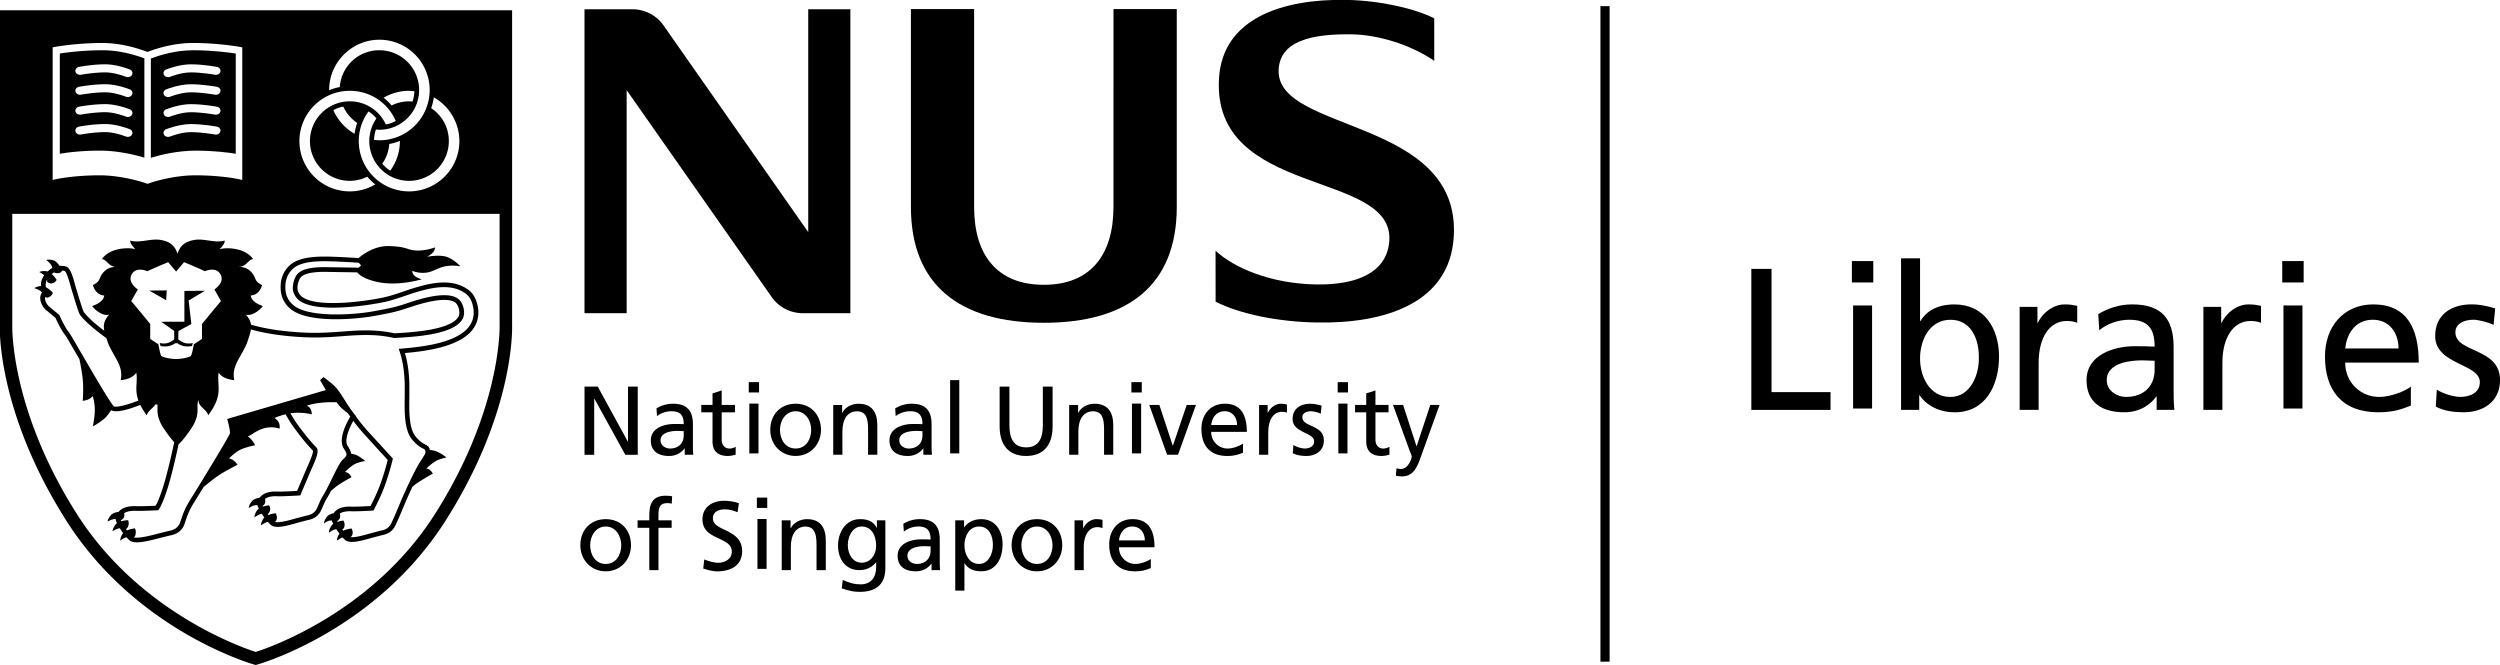 <?xml version="1.0" encoding="UTF-8" standalone="no"?>
<svg
   id="nusllogo"
   viewBox="0 0 225.591 60"
   version="1.1"
   sodipodi:docname="NUSLlogo.svg"
   inkscape:version="1.3.2 (091e20e, 2023-11-25)"
   xmlns:inkscape="http://www.inkscape.org/namespaces/inkscape"
   xmlns:sodipodi="http://sodipodi.sourceforge.net/DTD/sodipodi-0.dtd"
   xmlns="http://www.w3.org/2000/svg"
   xmlns:svg="http://www.w3.org/2000/svg">
  <sodipodi:namedview
     id="namedview102"
     pagecolor="#ffffff"
     bordercolor="#000000"
     borderopacity="0.25"
     inkscape:showpageshadow="2"
     inkscape:pageopacity="0.0"
     inkscape:pagecheckerboard="0"
     inkscape:deskcolor="#d1d1d1"
     inkscape:zoom="3.6747919"
     inkscape:cx="112.7955"
     inkscape:cy="29.933668"
     inkscape:window-width="1696"
     inkscape:window-height="721"
     inkscape:window-x="0"
     inkscape:window-y="25"
     inkscape:window-maximized="0"
     inkscape:current-layer="nusllogo" />
  <defs
     id="defs51">
    <clipPath
       id="a"
       clipPathUnits="userSpaceOnUse">
      <path
         d="M-326.757 296.403h841.89v-595.28h-841.89Z"
         id="path1" />
    </clipPath>
    <clipPath
       id="b"
       clipPathUnits="userSpaceOnUse">
      <path
         d="M-289.853 291.88h841.89V-303.4h-841.89Z"
         id="path2" />
    </clipPath>
    <clipPath
       id="c"
       clipPathUnits="userSpaceOnUse">
      <path
         d="M-292.529 293.112h841.89v-595.28h-841.89Z"
         id="path3" />
    </clipPath>
    <clipPath
       id="d"
       clipPathUnits="userSpaceOnUse">
      <path
         d="M-322.687 319.207h841.89v-595.28h-841.89Z"
         id="path4" />
    </clipPath>
    <clipPath
       id="e"
       clipPathUnits="userSpaceOnUse">
      <path
         d="M-285.616 265.469h841.89v-595.28h-841.89Z"
         id="path5" />
    </clipPath>
    <clipPath
       id="f"
       clipPathUnits="userSpaceOnUse">
      <path
         d="M-296.402 265.162h841.89v-595.28h-841.89Z"
         id="path6" />
    </clipPath>
    <clipPath
       id="g"
       clipPathUnits="userSpaceOnUse">
      <path
         d="M-483.712 274.428h841.89v-595.28h-841.89Z"
         id="path7" />
    </clipPath>
    <clipPath
       id="h"
       clipPathUnits="userSpaceOnUse">
      <path
         d="M-514.816 284.532h841.89v-595.28h-841.89Z"
         id="path8" />
    </clipPath>
    <clipPath
       id="i"
       clipPathUnits="userSpaceOnUse">
      <path
         d="M-526.87 277.022h841.89v-595.28h-841.89Z"
         id="path9" />
    </clipPath>
    <clipPath
       id="j"
       clipPathUnits="userSpaceOnUse">
      <path
         d="M-483.712 304.084h841.89v-595.28h-841.89Z"
         id="path10" />
    </clipPath>
    <clipPath
       id="k"
       clipPathUnits="userSpaceOnUse">
      <path
         d="M0 595.28h841.89V0H0Z"
         id="path11" />
    </clipPath>
    <clipPath
       id="l"
       clipPathUnits="userSpaceOnUse">
      <path
         d="M-508.086 310.308h841.89v-595.28h-841.89Z"
         id="path12" />
    </clipPath>
    <clipPath
       id="m"
       clipPathUnits="userSpaceOnUse">
      <path
         d="M-516.54 308.727h841.89v-595.28h-841.89Z"
         id="path13" />
    </clipPath>
    <clipPath
       id="n"
       clipPathUnits="userSpaceOnUse">
      <path
         d="M-533.053 315.324h841.89v-595.28h-841.89Z"
         id="path14" />
    </clipPath>
    <clipPath
       id="o"
       clipPathUnits="userSpaceOnUse">
      <path
         d="M-539.02 308.727h841.89v-595.28h-841.89Z"
         id="path15" />
    </clipPath>
    <clipPath
       id="p"
       clipPathUnits="userSpaceOnUse">
      <path
         d="M0 595.28h841.89V0H0Z"
         id="path16" />
    </clipPath>
    <clipPath
       id="q"
       clipPathUnits="userSpaceOnUse">
      <path
         d="M-562.89 313.816H279v-595.28h-841.89Z"
         id="path17" />
    </clipPath>
    <clipPath
       id="r"
       clipPathUnits="userSpaceOnUse">
      <path
         d="M-567.574 318.856h841.89v-595.28h-841.89Z"
         id="path18" />
    </clipPath>
    <clipPath
       id="s"
       clipPathUnits="userSpaceOnUse">
      <path
         d="M-340.96 303.65h841.89v-595.28h-841.89Z"
         id="path19" />
    </clipPath>
    <clipPath
       id="t"
       clipPathUnits="userSpaceOnUse">
      <path
         d="M-353.099 309.619h841.89v-595.28h-841.89Z"
         id="path20" />
    </clipPath>
    <clipPath
       id="u"
       clipPathUnits="userSpaceOnUse">
      <path
         d="M-359.364 306.799h841.89v-595.28h-841.89Z"
         id="path21" />
    </clipPath>
    <clipPath
       id="v"
       clipPathUnits="userSpaceOnUse">
      <path
         d="M0 595.28h841.89V0H0Z"
         id="path22" />
    </clipPath>
    <clipPath
       id="w"
       clipPathUnits="userSpaceOnUse">
      <path
         d="M-364.872 308.944h841.89v-595.28h-841.89Z"
         id="path23" />
    </clipPath>
    <clipPath
       id="x"
       clipPathUnits="userSpaceOnUse">
      <path
         d="M-371.389 305.896h841.89v-595.28h-841.89Z"
         id="path24" />
    </clipPath>
    <clipPath
       id="y"
       clipPathUnits="userSpaceOnUse">
      <path
         d="M-382.308 309.619h841.89v-595.28h-841.89Z"
         id="path25" />
    </clipPath>
    <clipPath
       id="z"
       clipPathUnits="userSpaceOnUse">
      <path
         d="M0 595.28h841.89V0H0Z"
         id="path26" />
    </clipPath>
    <clipPath
       id="A"
       clipPathUnits="userSpaceOnUse">
      <path
         d="M-398.228 308.53h841.89v-595.28h-841.89Z"
         id="path27" />
    </clipPath>
    <clipPath
       id="B"
       clipPathUnits="userSpaceOnUse">
      <path
         d="M-400.253 305.896h841.89v-595.28h-841.89Z"
         id="path28" />
    </clipPath>
    <clipPath
       id="C"
       clipPathUnits="userSpaceOnUse">
      <path
         d="M0 595.28h841.89V0H0Z"
         id="path29" />
    </clipPath>
    <clipPath
       id="D"
       clipPathUnits="userSpaceOnUse">
      <path
         d="M-413.571 311.983h841.89v-595.28h-841.89Z"
         id="path30" />
    </clipPath>
    <clipPath
       id="E"
       clipPathUnits="userSpaceOnUse">
      <path
         d="M-417.632 308.35h841.89v-595.28h-841.89Z"
         id="path31" />
    </clipPath>
    <clipPath
       id="F"
       clipPathUnits="userSpaceOnUse">
      <path
         d="M-423.49 305.896H418.4v-595.28h-841.89Z"
         id="path32" />
    </clipPath>
    <clipPath
       id="G"
       clipPathUnits="userSpaceOnUse">
      <path
         d="M-427.687 310.79h841.89v-595.28h-841.89Z"
         id="path33" />
    </clipPath>
    <clipPath
       id="H"
       clipPathUnits="userSpaceOnUse">
      <path
         d="M0 595.28h841.89V0H0Z"
         id="path34" />
    </clipPath>
    <clipPath
       id="I"
       clipPathUnits="userSpaceOnUse">
      <path
         d="M-439.331 306.799h841.89v-595.28h-841.89Z"
         id="path35" />
    </clipPath>
    <clipPath
       id="J"
       clipPathUnits="userSpaceOnUse">
      <path
         d="M-440.3 313.636h841.89v-595.28H-440.3Z"
         id="path36" />
    </clipPath>
    <clipPath
       id="K"
       clipPathUnits="userSpaceOnUse">
      <path
         d="M-341.652 323.055h841.89v-595.28h-841.89Z"
         id="path37" />
    </clipPath>
    <clipPath
       id="L"
       clipPathUnits="userSpaceOnUse">
      <path
         d="M-348.886 320.923h841.89v-595.28h-841.89Z"
         id="path38" />
    </clipPath>
    <clipPath
       id="M"
       clipPathUnits="userSpaceOnUse">
      <path
         d="M-359.687 319.018h841.89v-595.28h-841.89Z"
         id="path39" />
    </clipPath>
    <clipPath
       id="N"
       clipPathUnits="userSpaceOnUse">
      <path
         d="M0 595.28h841.89V0H0Z"
         id="path40" />
    </clipPath>
    <clipPath
       id="O"
       clipPathUnits="userSpaceOnUse">
      <path
         d="M-365.089 320.008h841.89v-595.28h-841.89Z"
         id="path41" />
    </clipPath>
    <clipPath
       id="P"
       clipPathUnits="userSpaceOnUse">
      <path
         d="M-374.864 325.197h841.89v-595.28h-841.89Z"
         id="path42" />
    </clipPath>
    <clipPath
       id="Q"
       clipPathUnits="userSpaceOnUse">
      <path
         d="M-383.3 323.735h841.89v-595.28H-383.3Z"
         id="path43" />
    </clipPath>
    <clipPath
       id="R"
       clipPathUnits="userSpaceOnUse">
      <path
         d="M-390.923 323.031h841.89v-595.28h-841.89Z"
         id="path44" />
    </clipPath>
    <clipPath
       id="S"
       clipPathUnits="userSpaceOnUse">
      <path
         d="M-394.407 323.055h841.89v-595.28h-841.89Z"
         id="path45" />
    </clipPath>
    <clipPath
       id="T"
       clipPathUnits="userSpaceOnUse">
      <path
         d="M-400.912 320.008h841.89v-595.28h-841.89Z"
         id="path46" />
    </clipPath>
    <clipPath
       id="U"
       clipPathUnits="userSpaceOnUse">
      <path
         d="M-406.349 322.462h841.89v-595.28h-841.89Z"
         id="path47" />
    </clipPath>
    <clipPath
       id="V"
       clipPathUnits="userSpaceOnUse">
      <path
         d="M-418.163 287.03h841.89v-595.28h-841.89Z"
         id="path48" />
    </clipPath>
    <clipPath
       id="W"
       clipPathUnits="userSpaceOnUse">
      <path
         d="M-397.155 295.841h841.89v-595.28h-841.89Z"
         id="path49" />
    </clipPath>
    <clipPath
       id="X"
       clipPathUnits="userSpaceOnUse">
      <path
         d="M-368.331 257.485h841.89v-595.28h-841.89Z"
         id="path50" />
    </clipPath>
    <clipPath
       id="Y"
       clipPathUnits="userSpaceOnUse">
      <path
         d="M0 595.28h841.89V0H0Z"
         id="path51" />
    </clipPath>
  </defs>
  <path
     d="M0 0c-1.65-2.018-6.047-2.408-8.158-2.594l-.363-.034.117-.348c.254-.742.566-2.031.617-3.962l-.002-1.471c-.029-1.955-.062-4.17.924-5.33.613-.721 1.045-.94 1.328-1.084.244-.125.26-.131.283-.399.018-.197-.176-.486-.4-.82l-.381-.6c-.684-1.187-1.738-3.406-2.454-5.162-.247-.597-.895-2.099-1.01-2.285-.271-.437-.611-.654-1.226-.765l-1.183-.311c-.756-.217-1.932-.555-2.518-.486a.609.609 0 0 1 .26.39c.064.407-.127.672-.127.672s-.566-.058-1.019-.279a6.089 6.089 0 0 0-.112.154c.1.049.231.164.272.414.06.379-.123.678-.123.678s-.362-.035-.739-.164c-.015.033-.031.06-.045.086a.882.882 0 0 1 .329.365c.087.182.046.414.003.564.323.215.821.313 1.459.286.518-.026 1.92.048 2.5.08l.161.013.076.141c.244.467.859 1.67 1.271 2.797.629 1.711.987 3.25.991 3.266l.033.146-3.02 3.303c-1.195 1.33-1.576 1.994-1.58 2l-.014.021-.017.024c-.004.006-.487.578-.973 1.349l-.221.354c-.432.691-.841 1.345-1.263 1.769-.483.483-1.36 1.119-1.397 1.147l-.415-.377.702-1.213-12.065-3.531.076-.27c.12-.428.269-1.103.269-1.406a.57.57 0 0 0-.006-.088c-.143-.461-3.665-6.221-4.857-8.127-.521-.84-.736-1.332-.995-2.062l-.11-.325c-.082-.246-.174-.525-.231-.619-.276-.455-.629-.674-1.263-.793l-1.164-.287c-.921-.244-2.559-.68-3.141-.498a.433.433 0 0 1 .207.295c.131.539-.07.799-.07.799s-.516-.053-.959-.248a10.91 10.91 0 0 0-.124.174.578.578 0 0 1 .25.3c.178.422.005.774.005.774s-.421-.01-.838-.131c-.022.045-.04.086-.055.119a.732.732 0 0 1 .363.32c.099.168.079.393.049.553.336.217.84.315 1.484.283.465-.019 1.93.034 2.553.067l.149.01.078.125c.235.38.715 1.33 1.305 3.429.431 1.537.85 3.405 1.088 4.514.588.469 1.674 2.068 1.869 2.453.776 1.543.23 2.082.569 3.014-.094-.897.991-1.145 1.183-1.934 1.937 2.611 1.016 3.59 1.276 5.219.372-.557 1.041-.817 1.909-.924-.162.867-.013 1.457.305 2.147.281.603 1.042 1.792 1.269 2.465.22.651.396 1.153.465 1.594 1.08-.312 2.463-.576 3.928-.742 3.298-.377 5.28-.231 7.196-.084 1.024.078 1.99.152 3.135.144a15.038 15.038 0 0 0 3.187-.349l.041-.014.052.002C-6.686-1.166-2.279-.928-.91.74c.383.473.478 1.035.287 1.725-.154.564-.432.949-.848 1.168-1.539.82-4.752-.256-5.961-.66l-.076-.026c-1.306-.435-1.984-.607-4.26-1.008-2.337-.414-7.759-.773-9.608.758-.596.491-.93 1.117-.992 1.862-.084.994.164 1.815.738 2.44.703.763 1.924 1.089 4.077 1.089.84 0 2.291-.065 4.135-.185l.304-.324-.312-.282c-1.472.026-4.14.067-4.14.067-1.777 0-2.81-.264-3.35-.854-.312-.338-.606-1.176-.55-1.877.037-.426.343-.987.697-1.278 1.757-1.455 6.706-.878 8.751-.564 2.009.305 2.539.471 4.469 1.131 2.266.771 4.842 1.512 6.719.515.656-.349 1.086-.734 1.342-1.66C.801 1.723.625.762 0 0m-15.486-13.88c0-.34.068-.658.241-.924.227-.353.339-.556.339-.728 0-.201-.153-.356-.457-.637-.332-.309-.783-1.23-1.307-2.293-.402-.818-.818-1.662-1.185-2.242-.148-.233-.318-.625-.467-.975l-.265-.572c-.266-.437-.61-.652-1.223-.768l-1.193-.31c-.823-.236-2.143-.617-2.654-.453.09.064.187.176.224.367.073.359-.144.689-.144.689s-.462-.046-.885-.22c-.027.035-.052.076-.078.111.089.07.215.205.282.465a.774.774 0 0 1-.123.611s-.359-.031-.734-.16l-.049.1a.596.596 0 0 1 .304.377.828.828 0 0 1-.015.463c.319.248.84.365 1.522.33.624-.03 2.535.087 2.615.091l.176.012 1.211 2.846.205.469c.389.877.701 1.585.701 2.082 0 .212-.056.382-.187.515-.801.803-1.795 2.096-2.461 3.037-.127.18-.401.637-.666 1.09.761.108 1.609.098 2.613-.123-.021.451-.129.797-.6 1.072 1.526.461 3.006.418 3.642.401.043-.076.088-.147.131-.205.307-.403.799-.817.991-.953.041-.032.111-.075.189-.127.148-.205.27-.358.355-.463-.297-.492-1.048-1.852-1.048-2.975M-37.563-3.476c-.162.375-.207.733-.354 1.429-.069.018-.989.635-.989.635 0 .008.007 1.83.004 1.822.001 0-2.311 2.822-2.324 2.801l.794 1.408.009.022c-.358.248-1.214.959-.755 1.822.485.911 1.599.541 1.929.403.046.047 2.514 1.12 2.547 1.102-.022.015.96-1.141.962-1.141-.002 0 .986 1.156.963 1.141.032.018 2.5-1.055 2.546-1.102.331.138 1.445.508 1.931-.403.457-.863-.4-1.574-.758-1.822l.011-.022s.803-1.426.795-1.408c-.013.021-2.327-2.801-2.325-2.801-.002-.006 0-1.826-.002-1.822 0 0-.914-.617-.984-.635-.147-.696-.192-1.054-.354-1.429-.051-.121-.933-.378-1.788-.394h-.069c-.857.016-1.738.273-1.789.394m-5.804-6.17c-.534.594-2.609 4.165-3.982 6.528-1.035 1.784-1.407 2.415-1.509 2.528-.272.311-.74 1.152-1.136 2.051l-.028.059-1.251 1.035c-.358.328-.549.808-.492 1.152.117-.059.295-.109.47-.021.461.236.472.566.472.566s-.388.422-.837.654c-.069.354-.007.655.127.915.046-.16.041-.27.041-.27s.247-.226.567-.172c.444.08.573.434.573.434s-.245.398-.586.707l.086.07.048.039c.04.034.088.065.137.098a.761.761 0 0 1 .337-.102c.581-.027.635.319.635.319l-.001.002c.103-.01.21-.024.328-.051.169-.082.41-.693.718-1.822l.109-.386.209-.687c.467-1.535.704-2.279.862-2.488.666-.881 1.992-1.951 3.201-2.828l.181-.534c.227-.671.989-1.86 1.268-2.465.319-.688.469-1.282.305-2.149.869.11 1.538.369 1.909.926.19-1.188-.243-2.031.256-3.412-1.398-.557-2.811-.887-3.017-.696M1.059 2.92C.752 4.041.187 4.541-.566 4.939c-2.08 1.103-4.791.331-7.172-.48-1.792-.615-2.336-.797-4.369-1.111-1.538-.235-6.678-.899-8.303.443-.232.191-.467.615-.49.887-.047.561.207 1.229.402 1.442.411.449 1.368.668 2.928.668l3.978-.063c.25-.32.886-.836 2.502-1.182 2.57-.548 5.399.346 5.399.346s-.467.09-.856.383c-.344.258-.314.645-.314.645s.566-.276 1.39-.249c1.03.028 1.504.516 2.463.762.961.242 2.029.041 2.029.041s-.968 1.038-1.929 1.219c-.959.185-2.154-.062-2.154-.062s.298.135.656.458c.285.255.344.699.344.699s-1.149-.446-2.315-.386-1.08.481-3.339.543c-1.715.045-3.134-.971-3.72-1.468-1.832.119-3.277.183-4.121.183-2.331 0-3.677-.381-4.499-1.276-.687-.746-.986-1.713-.886-2.875.076-.902.478-1.658 1.196-2.254 2.176-1.797 8.01-1.246 10.072-.883 2.313.408 3.004.588 4.342 1.033l.078.022c1.035.351 4.188 1.4 5.512.701.267-.143.451-.408.562-.812.051-.186.076-.35.076-.501 0-.275-.083-.505-.253-.71C-2.561-.371-7.09-.619-9.055-.725c-.216.051-1.531.346-3.277.354-1.168.01-2.147-.066-3.182-.147-1.89-.138-3.843-.285-7.089.084-1.505.17-2.917.448-3.978.762-.049.401-.238.783-.642 1.24.779-.252 1.791.604 2.075 1.03-.003.039-1.383.406-1.465 1.298-.003.03.978-.078 1.384 1.267-.978.527-.67.724-1.139 1.382-.415.579-1.013.872-1.751.854.298.037.326 0 .65.164.426.211.72.796 1.141.771-.85 1.331-3.133 1.506-4.081 1.226.243.302.617.638.621 1.052-1.261-.347-2.499.308-3.773.07-1.054-.195-1.656-.626-1.986-1.628H-35.595c-.333 1.002-.933 1.433-1.988 1.628-1.273.238-2.511-.417-3.774-.07.006-.414.379-.75.62-1.052-.944.28-3.228.105-4.078-1.226.421.025.715-.56 1.139-.771.373-.189.448-.15.651-.164-.736.018-1.336-.275-1.75-.854-.472-.658-.163-.855-1.139-1.382.407-1.345 1.385-1.237 1.384-1.267-.082-.892-1.462-1.259-1.466-1.298.285-.426 1.296-1.282 2.076-1.03-.639-.716-.745-1.265-.601-1.982-.993.75-1.972 1.58-2.494 2.269-.121.178-.51 1.463-.769 2.309l-.211.695-.103.364c-.31 1.145-.611 2.102-1.131 2.227a2.528 2.528 0 0 1-.768.07c-.181.281-.43.576-.722.667-.602.183-.894.052-.894.052s.487-.348.653-.711c.041-.092.067-.18.085-.258a2.465 2.465 0 0 1-.292-.195l-.044-.035c-.061-.053-.145-.122-.235-.204a.673.673 0 0 1-.124.028c-.625.084-.892-.1-.892-.1s.339-.164.591-.396a1.987 1.987 0 0 1-.398-1.17c0-.047.006-.096.011-.147-.597-.045-.819-.262-.819-.262s.581-.156.861-.434c.031-.033.06-.06.083-.091-.026-.034-.048-.055-.048-.055a1.157 1.157 0 0 1-.173-.625c0-.523.292-1.084.695-1.449l1.17-.971c.425-.947.893-1.775 1.201-2.125.097-.125.751-1.25 1.444-2.444l.283-.491c.149-.728.318-1.64.393-2.355.137-1.289.006-2.728.006-2.728s.836.042 1.214.583c.007.016.308-.89.264-1.91-.033-.757-.234-1.802-.234-1.802s.813.431 1.426.972c.307.274.62.719.808 1.018.673-.432 2.6.256 3.56.64.188-.38.445-.802.8-1.281.141.578.756.865 1.041 1.326h.262c.035-.63-.147-1.222.45-2.402.169-.336.997-1.568 1.6-2.205-.228-1.066-.661-3.016-1.109-4.611-.512-1.827-.927-2.731-1.165-3.155-.686-.033-1.943-.076-2.342-.058-.955.045-1.663-.155-2.102-.594-.034-.035-.058-.066-.086-.1-.334-.046-.716-.152-.924-.388-.416-.469-.419-.789-.419-.789s.521.3.915.3a.46.46 0 0 0 .084-.007v-.079c.005-.091.06-.242.147-.425a.684.684 0 0 1-.169-.157c-.383-.5-.362-.82-.362-.82s.487.326.88.36c.122-.198.26-.397.405-.592-.017-.02-.035-.041-.048-.063-.346-.527-.299-.847-.299-.847s.386.306.751.406a3.95 3.95 0 0 1 .365-.373c.574-.506 2.003-.178 3.812.303l1.121.277c.793.148 1.285.461 1.647 1.053.086.146.165.377.286.742l.107.316c.249.701.443 1.149.94 1.945.016.026.5.805 1.161 1.879.585.487 1.29 1.053 1.803 1.399.782.529 2.34 1.322 2.34 1.322s-.417.678-1.034.768c-.014.002.789.818 1.46 1.107.757.33 1.732.508 1.732.508s-.354.732-.904 1.082c.228.076.438.211.698.381 1.317.859 2.287.83 3.201.572.037.594-.113.957-.629 1.297a8.45 8.45 0 0 0 1.354.457c.3-.52.64-1.086.794-1.303.678-.961 1.697-2.283 2.523-3.115.022-.018.032-.057.032-.107 0-.348-.424-1.305-.664-1.852l-.207-.473-1.073-2.523c-.484-.027-1.884-.104-2.376-.078-.932.043-1.622-.151-2.05-.578-.055-.055-.102-.114-.145-.166-.345-.063-.761-.19-.968-.452-.388-.496-.372-.816-.372-.816s.502.328.897.352a.808.808 0 0 0 .172-.006c.016-.1.074-.248.163-.426a.918.918 0 0 1-.231-.23c-.346-.526-.3-.842-.3-.842s.471.369.864.427a.15.15 0 0 1 .042.004 9.16 9.16 0 0 1 .301-.435.59.59 0 0 1-.101-.121c-.346-.53-.301-.848-.301-.848s.451.358.836.426c.121-.139.239-.262.347-.356.551-.488 1.726-.197 3.326.264l1.14.299c.774.142 1.252.451 1.605 1.029.003.002.303.647.303.647.141.328.301.699.424.888.186.293.381.647.578 1.026.268.23.518.437.693.576.512.391 1.807 1.101 1.807 1.101s-.256.571-.786.625a5.16 5.16 0 0 0 1.14.944c.443.258 1.324.406 1.324.406s-.608.516-1.069.719a3.16 3.16 0 0 1-.658.174c-.028.265-.168.56-.422.951-.453.701.212 2.215.691 3.066.239-.338.671-.898 1.389-1.701 0 0 2.31-2.521 2.819-3.084-.1-.398-.424-1.658-.935-3.049-.37-1.011-.897-2.064-1.167-2.582-.554-.033-1.814-.097-2.275-.076-.932.045-1.623-.148-2.051-.578a1.664 1.664 0 0 1-.18-.221c-.312-.076-.652-.205-.828-.441-.381-.5-.356-.822-.356-.822s.376.357.888.369c.023.002.044 0 .066 0 .025-.11.087-.256.172-.426a.875.875 0 0 1-.227-.227c-.344-.527-.297-.843-.297-.843s.469.373.86.425c.013 0 .027 0 .043.006.121-.183.252-.369.386-.547l-.007-.011c-.346-.524-.301-.848-.301-.848s.348.279.695.391c.101-.112.199-.209.289-.293.553-.487 1.733-.196 3.338.265l1.131.297c.771.145 1.253.453 1.605 1.031.159.258.86 1.895 1.053 2.368.348.849.738 1.726 1.115 2.529.19.162.37.307.512.404.631.44 1.983 1.211 1.983 1.211s-.27.578-.788.621c-.007.002.53.516 1.065.858.496.314 1.398.496 1.398.496s-.648.49-1.109.693c-.272.117-.656.193-.928.233-.078.386-.273.513-.564.662-.258.13-.614.31-1.153.941-.693.82-.798 2.379-.798 3.934 0 .343.005.687.009 1.019l.004 1.496c-.047 1.756-.302 2.979-.545 3.787 2.289.209 6.485.673 8.203 2.773.516.629.778 1.371.778 2.176 0 .357-.053.734-.158 1.111"
     clip-path="url(#a)"
     style="fill-opacity:1;fill-rule:nonzero;stroke:none"
     transform="matrix(.738 0 0 -.738 42.268 29.541)"
     id="path52" />
  <path
     d="m0 0-.077-1.201-2.07 1.178z"
     clip-path="url(#b)"
     style="fill-opacity:1;fill-rule:nonzero;stroke:none"
     transform="matrix(.738 0 0 -.738 15.049 26.205)"
     id="path53" />
  <path
     d="m0 0 .329-2.875s-1.511-.82-1.585-.863l-.01-1.024c.07-.052.342-.256.624-.377.51-.215 1.021-.088 1.027-.088l.129.036-.11-.381-.047-.01c-.023-.004-.598-.107-1.066.033-.406.123-.619.278-.676.322h-.245c-.057-.039-.28-.199-.691-.322-.467-.14-1.043-.037-1.067-.033l-.047.01-.108.381.129-.036c.006 0 .515-.127 1.027.088.281.121.555.325.624.377l-.005 1.037-1.58 1.121s2.685.004 2.828.006v3.766l2.236.018.282.001S.081.051 0 0"
     clip-path="url(#c)"
     style="fill-opacity:1;fill-rule:nonzero;stroke:none"
     transform="matrix(.738 0 0 -.738 17.023 27.114)"
     id="path54" />
  <path
     d="M0 0c-7.59-11.971-20.187-16.34-21.937-16.896-1.744.562-14.301 4.925-21.887 16.896-7.607 11.979-7.884 21.595-7.884 22.905 0 .09.003.143.003.151v13.611H7.881V23.083c0-.01.004-.059.004-.16C7.885 21.581 7.602 11.979 0 0m-46.768 43.053v13.982l.344.058c.107.021 2.658.47 5.702.47 2.411 0 4.59-.724 5.547-1.096.957.372 3.134 1.096 5.548 1.096 3.044 0 5.593-.449 5.701-.47l.343-.058V40.816l-.505.111c-.021.005-2.13.456-5.236.456-2.337 0-4.756-.649-5.708-.992l-.144-.05-.142.05c-.953.343-3.373.992-5.708.992-3.106 0-5.215-.451-5.237-.456l-.505-.111zm37.233 4.733-.023-.069a6.602 6.602 0 0 1-.272-1.115l-.02-.141-.123.075a6.108 6.108 0 0 0-2.439 2.737l-.037.081.08.042c.346.172.703.299 1.062.373l.073.014.033-.066a4.892 4.892 0 0 1 1.605-1.889zm-.912 3.929c2.445 0 4.59-1.38 5.598-3.606l.037-.083-.083-.042a4.277 4.277 0 0 0-1.061-.373l-.073-.014-.033.067a4.821 4.821 0 0 1-4.385 2.765 4.868 4.868 0 0 1-4.861-4.863 4.866 4.866 0 0 1 4.861-4.861 4.87 4.87 0 0 1 2.082.478l.064.028.05-.052c.263-.301.538-.573.82-.8l.109-.091-.122-.067a6.145 6.145 0 0 0-3.003-.785 6.158 6.158 0 0 0-6.15 6.15 6.157 6.157 0 0 0 6.15 6.149m5.187-1.759-.064-.032-.049.055a6.577 6.577 0 0 1-.82.801l-.109.09.122.069a6.165 6.165 0 0 0 2.991.776h.003l.651-.046-.006-.093a4.298 4.298 0 0 0-.205-1.104l-.024-.071-.419.028a4.9 4.9 0 0 1-2.071-.473m-7.7 1.979c.064 3.323 2.819 6.028 6.142 6.028a6.156 6.156 0 0 0 6.15-6.15 6.157 6.157 0 0 0-6.156-6.149l-.649.047.004.094c.022.384.091.754.206 1.104l.023.07.422-.027a4.867 4.867 0 0 1 4.861 4.861 4.866 4.866 0 0 1-4.861 4.862 4.824 4.824 0 0 1-4.836-4.429l-.006-.07-.07-.013a6.524 6.524 0 0 1-1.102-.321l-.133-.049zm6.493-9.134.043.06c.464.688.735 1.453.807 2.278l.007.072.069.014c.361.07.721.175 1.101.318l.129.052-.001-.144a6.087 6.087 0 0 0-1.127-3.425l-.053-.077-.078.051a4.333 4.333 0 0 0-.846.745zm6.01 6.861c.121.35.213.727.273 1.118l.022.138.121-.072a6.187 6.187 0 0 0 3.004-5.28c0-3.391-2.76-6.15-6.152-6.15a6.156 6.156 0 0 0-6.149 6.15c0 1.28.393 2.51 1.136 3.551l.052.077.077-.051c.311-.206.597-.456.848-.745l.049-.056-.043-.06a4.846 4.846 0 0 1-.832-2.716 4.867 4.867 0 0 1 4.862-4.861 4.867 4.867 0 0 1 4.863 4.861c0 1.61-.764 3.061-2.094 3.985l-.059.041zM9.41 23.114v38.451h-62.642V23.083a4.945 4.945 0 0 1-.005-.295c0-1.814.394-11.429 8.124-23.606 8.444-13.325 22.377-17.444 22.965-17.614l.211-.06.21.06c.591.17 14.569 4.287 23.018 17.614C9.715 12.457 9.424 22.685 9.41 23.114"
     clip-path="url(#d)"
     style="fill-opacity:1;fill-rule:nonzero;stroke:none"
     transform="matrix(.738 0 0 -.738 39.266 46.36)"
     id="path55" />
  <path
     d="M0 0c-.109-.255-.437-.385-.73-.291-.015.008-1.366.553-2.568.553-1.327 0-2.884-.275-2.9-.279-.302-.08-.62.065-.714.324-.092.262.076.537.377.619.07.018 1.732.324 3.237.324 1.414 0 2.901-.593 2.966-.615C-.037.537.11.254 0 0m0-2.435c-.109-.255-.437-.385-.73-.29-.015.005-1.366.552-2.568.552-1.327 0-2.884-.276-2.9-.279-.302-.08-.62.065-.714.326-.092.26.076.537.377.617.07.017 1.732.322 3.237.322 1.414 0 2.901-.591 2.966-.612.295-.097.442-.381.332-.636m0-2.437c-.109-.254-.437-.382-.73-.288-.015.005-1.366.553-2.568.553-1.327 0-2.884-.277-2.9-.28-.302-.08-.62.063-.714.325-.092.26.076.537.377.619.07.018 1.732.323 3.237.323 1.414 0 2.901-.595 2.966-.618.295-.093.442-.376.332-.634m0-2.434c-.109-.256-.437-.383-.73-.289-.015.004-1.366.553-2.568.553-1.327 0-2.884-.276-2.9-.282-.302-.08-.62.065-.714.327-.092.259.076.535.377.618.07.018 1.732.323 3.237.323 1.414 0 2.901-.595 2.966-.615.295-.096.442-.381.332-.635M-3.633 2.97a36.18 36.18 0 0 1-5.212-.4V-9.689c.814.139 2.567.383 4.909.383 2.099 0 4.198-.481 5.432-.861V1.977c-.965.363-2.955.993-5.129.993"
     clip-path="url(#e)"
     style="fill-opacity:1;fill-rule:nonzero;stroke:none"
     transform="matrix(.738 0 0 -.738 11.924 6.725)"
     id="path56" />
  <path
     d="M0 0c-.094-.259-.412-.404-.712-.324-.016.004-1.573.279-2.899.279-1.204 0-2.554-.545-2.57-.553-.293-.094-.62.036-.73.291-.111.254.038.537.33.635.066.022 1.555.615 2.97.615C-2.108.943-.444.637-.375.619-.075.537.093.262 0 0m0-2.433c-.094-.261-.412-.406-.712-.326-.016.003-1.573.279-2.899.279-1.204 0-2.554-.547-2.57-.552-.293-.095-.62.035-.73.29-.111.255.038.538.33.636.066.021 1.555.612 2.97.612 1.503 0 3.167-.305 3.236-.322.3-.08.468-.357.375-.617m0-2.436c-.094-.262-.412-.405-.712-.325-.016.003-1.573.279-2.899.279-1.204 0-2.554-.547-2.57-.552-.293-.094-.62.033-.73.288-.111.258.038.541.33.634.066.023 1.555.618 2.97.618 1.503 0 3.167-.305 3.236-.323.3-.082.468-.359.375-.619m0-2.435c-.094-.262-.412-.407-.712-.327-.016.006-1.573.282-2.899.282-1.204 0-2.554-.549-2.57-.553-.293-.095-.62.033-.73.289-.111.254.038.539.33.635.066.02 1.555.615 2.97.615 1.503 0 3.167-.305 3.236-.323.3-.084.468-.359.375-.618m-3.324 9.967c-2.203 0-4.217-.647-5.168-1.007v-12.143c1.228.383 3.349.874 5.471.874 2.341 0 4.094-.244 4.909-.383V2.263c-.779.119-2.857.4-5.212.4"
     clip-path="url(#f)"
     style="fill-opacity:1;fill-rule:nonzero;stroke:none"
     transform="matrix(.738 0 0 -.738 19.88 6.499)"
     id="path57" />
  <g
     id="g102"
     transform="translate(0,-10.943)">
    <path
       d="m 0,0 h 2.471 v -15.068 h 7.214 v -2.174 H 0 Z"
       clip-path="url(#j)"
       style="fill-opacity:1;fill-rule:nonzero;stroke:none"
       transform="matrix(0.738,0,0,-0.738,158.034,35.206)"
       id="path61" />
    <path
       d="m 495.873,286.553 h 2.321 v -12.599 h -2.321 z m 2.47,2.815 h -2.618 v 2.619 h 2.618 z"
       clip-path="url(#k)"
       style="fill-opacity:1;fill-rule:nonzero;stroke:none"
       transform="matrix(0.738,0,0,-0.738,-198.738,249.985)"
       id="path62" />
    <path
       d="m 0,0 c -2.521,0 -3.73,-2.396 -3.73,-4.743 0,-2.101 1.085,-4.695 3.705,-4.695 2.495,0 3.533,2.792 3.483,4.769 C 3.508,-2.396 2.52,0 0,0 m -6.053,7.51 h 2.323 v -7.658 h 0.048 c 0.717,1.161 1.977,2.025 4.176,2.025 3.656,0 5.434,-2.988 5.434,-6.373 0,-3.459 -1.606,-6.818 -5.41,-6.818 -2.248,0 -3.68,1.136 -4.298,2.075 h -0.05 v -1.779 h -2.223 z"
       clip-path="url(#l)"
       style="fill-opacity:1;fill-rule:nonzero;stroke:none"
       transform="matrix(0.738,0,0,-0.738,176.011,39.798)"
       id="path63" />
    <path
       d="M 0,0 H 2.174 V -1.952 H 2.223 C 2.84,-0.643 4.174,0.296 5.508,0.296 6.2,0.296 6.546,0.222 7.04,0.124 v -2.076 c -0.42,0.174 -0.89,0.223 -1.284,0.223 -2.076,0 -3.435,-1.977 -3.435,-5.139 v -5.731 H 0 Z"
       clip-path="url(#m)"
       style="fill-opacity:1;fill-rule:nonzero;stroke:none"
       transform="matrix(0.738,0,0,-0.738,182.246,38.631)"
       id="path64" />
    <path
       d="m 0,0 c -0.494,0 -0.988,0.05 -1.482,0.05 -1.26,0 -4.372,-0.197 -4.372,-2.421 0,-1.334 1.284,-2.051 2.346,-2.051 2.297,0 3.508,1.434 3.508,3.311 z m -6.893,5.707 c 1.163,0.691 2.545,1.186 4.151,1.186 3.607,0 5.064,-1.779 5.064,-5.212 v -5.213 c 0,-1.433 0.049,-2.1 0.1,-2.47 H 0.247 v 1.63 h -0.05 c -0.543,-0.766 -1.778,-1.927 -3.902,-1.927 -2.718,0 -4.62,1.186 -4.62,3.928 0,3.162 3.458,4.15 5.854,4.15 0.914,0 1.557,0 2.471,-0.049 0,2.174 -0.791,3.286 -3.112,3.286 -1.31,0 -2.718,-0.495 -3.657,-1.286 z"
       clip-path="url(#n)"
       style="fill-opacity:1;fill-rule:nonzero;stroke:none"
       transform="matrix(0.738,0,0,-0.738,194.426,43.497)"
       id="path65" />
    <path
       d="m 0,0 h 2.175 v -1.952 h 0.05 c 0.617,1.309 1.951,2.248 3.285,2.248 0.691,0 1.037,-0.074 1.531,-0.172 v -2.076 c -0.42,0.174 -0.889,0.223 -1.284,0.223 -2.075,0 -3.435,-1.977 -3.435,-5.139 v -5.731 H 0 Z"
       clip-path="url(#o)"
       style="fill-opacity:1;fill-rule:nonzero;stroke:none"
       transform="matrix(0.738,0,0,-0.738,198.827,38.631)"
       id="path66" />
    <path
       d="m 548.494,286.553 h 2.322 v -12.599 h -2.322 z m 2.471,2.815 h -2.619 v 2.619 h 2.619 z"
       clip-path="url(#p)"
       style="fill-opacity:1;fill-rule:nonzero;stroke:none"
       transform="matrix(0.738,0,0,-0.738,-198.738,249.985)"
       id="path67" />
    <path
       d="M 0,0 C 0,1.927 -1.136,3.508 -3.137,3.508 -5.41,3.508 -6.348,1.631 -6.521,0 Z m 1.508,-6.992 c -0.89,-0.32 -1.903,-0.815 -3.978,-0.815 -4.471,0 -6.522,2.717 -6.522,6.819 0,3.73 2.347,6.373 5.904,6.373 4.2,0 5.559,-3.063 5.559,-7.114 h -8.992 c 0,-2.496 1.952,-4.201 4.15,-4.201 1.531,0 3.31,0.791 3.879,1.26 z"
       clip-path="url(#q)"
       style="fill-opacity:1;fill-rule:nonzero;stroke:none"
       transform="matrix(0.738,0,0,-0.738,216.434,42.385)"
       id="path68" />
    <path
       d="m 0,0 c 0.914,-0.593 2.223,-0.89 2.891,-0.89 1.062,0 2.371,0.446 2.371,1.804 0,2.298 -5.459,2.101 -5.459,5.633 0,2.618 1.951,3.878 4.446,3.878 1.087,0 1.977,-0.222 2.891,-0.494 L 6.941,7.905 C 6.423,8.227 5.039,8.548 4.496,8.548 3.311,8.548 2.273,8.054 2.273,7.017 c 0,-2.571 5.459,-1.829 5.459,-5.856 0,-2.692 -2.149,-3.928 -4.397,-3.928 -1.186,0 -2.396,0.123 -3.458,0.692 z"
       clip-path="url(#r)"
       style="fill-opacity:1;fill-rule:nonzero;stroke:none"
       transform="matrix(0.738,0,0,-0.738,219.888,46.102)"
       id="path69" />
  </g>
  <path
     d="M0 0h1.618l3.67-6.713h.029V0h1.19v-8.336H4.989L1.204-1.474h-.021v-6.862H0Z"
     clip-path="url(#s)"
     style="fill-opacity:1;fill-rule:nonzero;stroke:none"
     transform="matrix(.738 0 0 -.738 52.745 34.886)"
     id="path70" />
  <path
     d="M0 0c0-.909-.58-1.604-1.69-1.604-.516 0-1.142.353-1.142 1.001C-2.832.46-1.326.552-.712.552c.237 0 .471-.029.712-.029zm-3.269 2.349c.452.379 1.134.606 1.759.606C-.379 2.955 0 2.428 0 1.373c-.439.024-.76.024-1.193.024-1.157 0-2.83-.475-2.83-2 0-1.33.917-1.911 2.23-1.911 1.03 0 1.629.565 1.893.934h.02v-.784h1.056c-.031.177-.053.492-.053 1.191v2.519c0 1.655-.701 2.528-2.449 2.528a3.842 3.842 0 0 1-2.006-.573l.063-.952"
     clip-path="url(#t)"
     style="fill-opacity:1;fill-rule:nonzero;stroke:none"
     transform="matrix(.738 0 0 -.738 61.697 39.29)"
     id="path71" />
  <path
     d="M0 0h-1.621v-3.33c0-.709.423-1.095.946-1.095.354 0 .592.115.761.223v-.966a3.274 3.274 0 0 0-.953-.166c-1.153 0-1.875.551-1.875 1.771V0h-1.373v.904h1.373v1.414l1.121.359V.904H0V0"
     clip-path="url(#u)"
     style="fill-opacity:1;fill-rule:nonzero;stroke:none"
     transform="matrix(.738 0 0 -.738 66.319 37.209)"
     id="path72" />
  <path
     d="M360.913 283.295h1.121v6.089h-1.121zm-.07 7.449h1.262v1.268h-1.262z"
     clip-path="url(#v)"
     style="fill-opacity:1;fill-rule:nonzero;stroke:none"
     transform="matrix(.738 0 0 -.738 -198.738 249.985)"
     id="path73" />
  <path
     d="M0 0c0 1.162.713 2.28 1.914 2.28C3.11 2.28 3.818 1.162 3.818 0c0-1.081-.586-2.279-1.904-2.279C.595-2.279 0-1.081 0 0m-1.186 0c0-1.742 1.263-3.188 3.1-3.188 1.83 0 3.102 1.446 3.102 3.188 0 1.854-1.252 3.199-3.102 3.199-1.863 0-3.1-1.345-3.1-3.199"
     clip-path="url(#w)"
     style="fill-opacity:1;fill-rule:nonzero;stroke:none"
     transform="matrix(.738 0 0 -.738 70.381 38.791)"
     id="path74" />
  <path
     d="M0 0h1.089v-.969h.02c.337.699 1.148 1.12 1.99 1.12 1.58 0 2.293-.988 2.293-2.621v-3.617H4.261v3.156c0 1.412-.301 2.103-1.291 2.163-1.272 0-1.849-1.018-1.849-2.506v-2.813H0V0"
     clip-path="url(#x)"
     style="fill-opacity:1;fill-rule:nonzero;stroke:none"
     transform="matrix(.738 0 0 -.738 75.187 36.543)"
     id="path75" />
  <path
     d="M0 0c0-.909-.588-1.604-1.695-1.604-.52 0-1.139.353-1.139 1.001C-2.834.46-1.33.552-.729.552c.249 0 .49-.029.729-.029zm-3.275 2.349c.445.379 1.136.606 1.759.606C-.393 2.955 0 2.428 0 1.373c-.445.024-.752.024-1.201.024-1.16 0-2.834-.475-2.834-2 0-1.33.931-1.911 2.235-1.911 1.038 0 1.628.565 1.894.934H.11v-.784h1.058c-.026.177-.053.492-.053 1.191v2.519c0 1.655-.698 2.528-2.445 2.528a3.853 3.853 0 0 1-2.006-.573l.061-.952"
     clip-path="url(#y)"
     style="fill-opacity:1;fill-rule:nonzero;stroke:none"
     transform="matrix(.738 0 0 -.738 83.24 39.29)"
     id="path76" />
  <path
     d="M385.466 292.255h1.121v-8.96h-1.121z"
     clip-path="url(#z)"
     style="fill-opacity:1;fill-rule:nonzero;stroke:none"
     transform="matrix(.738 0 0 -.738 -198.738 249.985)"
     id="path77" />
  <path
     d="M0 0c0-2.34-1.18-3.604-3.238-3.604-2.055 0-3.238 1.264-3.238 3.604v4.88h1.195V.151c0-1.601.506-2.7 2.043-2.7 1.541 0 2.045 1.099 2.045 2.7V4.88H0V0"
     clip-path="url(#A)"
     style="fill-opacity:1;fill-rule:nonzero;stroke:none"
     transform="matrix(.738 0 0 -.738 94.983 38.486)"
     id="path78" />
  <path
     d="M0 0h1.096v-.969h.017C1.447-.27 2.266.151 3.107.151c1.579 0 2.284-.988 2.284-2.621v-3.617H4.267v3.156c0 1.412-.31 2.103-1.285 2.163-1.277 0-1.857-1.018-1.857-2.506v-2.813H0V0"
     clip-path="url(#B)"
     style="fill-opacity:1;fill-rule:nonzero;stroke:none"
     transform="matrix(.738 0 0 -.738 96.477 36.543)"
     id="path79" />
  <path
     d="M407.698 289.386h1.123v-6.089h-1.123zm-.068 2.626h1.269v-1.268h-1.269z"
     clip-path="url(#C)"
     style="fill-opacity:1;fill-rule:nonzero;stroke:none"
     transform="matrix(.738 0 0 -.738 -198.738 249.985)"
     id="path80" />
  <path
     d="M0 0h-1.334l-2.182 6.087h1.231l1.644-4.974h.019l1.684 4.974h1.129z"
     clip-path="url(#D)"
     style="fill-opacity:1;fill-rule:nonzero;stroke:none"
     transform="matrix(.738 0 0 -.738 106.3 41.033)"
     id="path81" />
  <path
     d="M0 0c.088.782.541 1.687 1.646 1.687.963 0 1.512-.766 1.512-1.687Zm3.887-2.256c-.276-.231-1.139-.617-1.872-.617A2.005 2.005 0 0 0 0-.839h4.357c0 1.966-.662 3.444-2.685 3.444-1.732 0-2.867-1.277-2.867-3.084 0-1.99.996-3.305 3.162-3.305 1.004 0 1.488.247 1.92.395v1.133"
     clip-path="url(#E)"
     style="fill-opacity:1;fill-rule:nonzero;stroke:none"
     transform="matrix(.738 0 0 -.738 109.295 38.353)"
     id="path82" />
  <path
     d="M0 0h1.048v-.941h.03c.301.633.947 1.092 1.588 1.092.324 0 .504-.04.738-.093v-.999c-.196.086-.428.104-.613.104-1.013 0-1.67-.949-1.67-2.49v-2.76H0V0"
     clip-path="url(#F)"
     style="fill-opacity:1;fill-rule:nonzero;stroke:none"
     transform="matrix(.738 0 0 -.738 113.615 36.543)"
     id="path83" />
  <path
     d="M0 0c.436-.287 1.066-.434 1.395-.434.502 0 1.147.224 1.147.875 0 1.115-2.64 1.012-2.64 2.723 0 1.263.942 1.88 2.139 1.88.533 0 .963-.116 1.41-.233l-.105-.991c-.25.158-.907.307-1.18.307-.57 0-1.073-.229-1.073-.732 0-1.24 2.636-.892 2.636-2.829 0-1.306-1.03-1.911-2.129-1.911-.567 0-1.147.07-1.671.329L0 0"
     clip-path="url(#G)"
     style="fill-opacity:1;fill-rule:nonzero;stroke:none"
     transform="matrix(.738 0 0 -.738 116.711 40.153)"
     id="path84" />
  <path
     d="M432.933 289.386h1.117v-6.089h-1.117zm-.081 2.626h1.263v-1.268h-1.263z"
     clip-path="url(#H)"
     style="fill-opacity:1;fill-rule:nonzero;stroke:none"
     transform="matrix(.738 0 0 -.738 -198.738 249.985)"
     id="path85" />
  <path
     d="M0 0h-1.605v-3.33c0-.709.421-1.095.949-1.095.342 0 .592.115.763.223v-.966a3.327 3.327 0 0 0-.956-.166c-1.165 0-1.882.551-1.882 1.771V0h-1.365v.904h1.365v1.414l1.126.359V.904H0V0"
     clip-path="url(#I)"
     style="fill-opacity:1;fill-rule:nonzero;stroke:none"
     transform="matrix(.738 0 0 -.738 125.3 37.209)"
     id="path86" />
  <path
     d="M0 0c.141-.045.326-.09.523-.09.998 0 1.346 1.383 1.346 1.502 0 .136-.154.441-.228.645L-.427 7.74H.809l1.636-5.044h.022L4.133 7.74h1.134L3.023 1.518C2.617.356 2.162-.999.689-.999c-.363 0-.566.051-.772.084L0 0"
     clip-path="url(#J)"
     style="fill-opacity:1;fill-rule:nonzero;stroke:none"
     transform="matrix(.738 0 0 -.738 126.014 42.252)"
     id="path87" />
  <path
     d="M0 0c0 1.159.694 2.289 1.905 2.289C3.102 2.289 3.8 1.159 3.8 0c0-1.089-.576-2.288-1.895-2.288C.582-2.288 0-1.089 0 0m-1.202 0c0-1.745 1.265-3.19 3.107-3.19 1.824 0 3.088 1.445 3.088 3.19 0 1.856-1.23 3.19-3.088 3.19C.044 3.19-1.202 1.856-1.202 0"
     clip-path="url(#K)"
     style="fill-opacity:1;fill-rule:nonzero;stroke:none"
     transform="matrix(.738 0 0 -.738 53.255 49.2)"
     id="path88" />
  <path
     d="M0 0h-1.43v.914H0v.563c0 1.475.385 2.447 2.043 2.447.281 0 .52-.039.75-.068l-.048-.904c-.132.04-.344.069-.541.069-.968 0-1.083-.621-1.083-1.453V.914h1.612V0H1.121v-5.179H0V0"
     clip-path="url(#L)"
     style="fill-opacity:1;fill-rule:nonzero;stroke:none"
     transform="matrix(.738 0 0 -.738 58.59 47.626)"
     id="path89" />
  <path
     d="M0 0c-.612.233-.943.348-1.576.348-.661 0-1.44-.237-1.44-1.111 0-1.602 3.573-1.235 3.573-3.981 0-1.772-1.369-2.484-3.047-2.484-.579 0-1.152.165-1.704.345l.12 1.112c.4-.165 1.124-.408 1.732-.408.68 0 1.638.389 1.638 1.363 0 1.872-3.587 1.341-3.587 3.944 0 1.484 1.17 2.273 2.673 2.273a5.75 5.75 0 0 0 1.781-.299L0 0"
     clip-path="url(#M)"
     style="fill-opacity:1;fill-rule:nonzero;stroke:none"
     transform="matrix(.738 0 0 -.738 66.556 46.222)"
     id="path90" />
  <path
     d="M361.906 275.271h1.118v-6.093h-1.118zm-.071 2.622h1.269v-1.264h-1.269z"
     clip-path="url(#N)"
     style="fill-opacity:1;fill-rule:nonzero;stroke:none"
     transform="matrix(.738 0 0 -.738 -198.738 249.985)"
     id="path91" />
  <path
     d="M0 0h1.082v-.968h.029C1.437-.283 2.259.144 3.088.144c1.59 0 2.301-.978 2.301-2.628v-3.609H4.255v3.148c0 1.424-.311 2.115-1.288 2.187-1.278 0-1.85-1.029-1.85-2.515v-2.82H0V0"
     clip-path="url(#O)"
     style="fill-opacity:1;fill-rule:nonzero;stroke:none"
     transform="matrix(.738 0 0 -.738 70.54 46.952)"
     id="path92" />
  <path
     d="M0 0c-1.051 0-1.691 1.008-1.691 2.16 0 1.039.56 2.269 1.691 2.269 1.196 0 1.775-1.088 1.775-2.361C1.775.931 1.047 0 0 0m2.901 5.188H1.865v-.914h-.024C1.508 4.933.912 5.332-.17 5.332c-1.836 0-2.717-1.678-2.717-3.246 0-1.564.86-2.99 2.604-2.99.777 0 1.56.308 2.034.951h.024v-.609c0-1.281-.697-2.082-1.88-2.082-.823 0-1.34.163-2.206.541l-.115-1.028c.981-.345 1.541-.431 2.19-.431 2.181 0 3.137 1.081 3.137 2.919v5.831"
     clip-path="url(#P)"
     style="fill-opacity:1;fill-rule:nonzero;stroke:none"
     transform="matrix(.738 0 0 -.738 77.751 50.779)"
     id="path93" />
  <path
     d="M0 0c0-.907-.59-1.608-1.697-1.608-.522 0-1.135.35-1.135.994 0 1.075 1.5 1.176 2.108 1.176.248 0 .482-.024.724-.024zm-3.27 2.344a2.902 2.902 0 0 0 1.764.625C-.385 2.969 0 2.421 0 1.372c-.439.025-.754.025-1.198.025-1.161 0-2.833-.48-2.833-2.011 0-1.323.922-1.897 2.242-1.897 1.016 0 1.617.567 1.887.936h.017v-.791h1.047c-.021.184-.043.502-.043 1.201v2.518c0 1.662-.711 2.516-2.451 2.516a3.88 3.88 0 0 1-2.003-.57l.065-.955"
     clip-path="url(#Q)"
     style="fill-opacity:1;fill-rule:nonzero;stroke:none"
     transform="matrix(.738 0 0 -.738 83.973 49.7)"
     id="path94" />
  <path
     d="M0 0c.016-.96-.484-2.313-1.693-2.313-1.258 0-1.787 1.258-1.787 2.273 0 1.137.587 2.303 1.8 2.303C-.461 2.263.016 1.097 0 0m-4.602-5.575h1.122v3.344h.018c.353-.56.954-.982 2.04-.982 1.828 0 2.609 1.623 2.609 3.29 0 1.642-.865 3.089-2.621 3.089-1.084 0-1.771-.556-2.07-1.004h-.021v.86h-1.077v-8.597"
     clip-path="url(#R)"
     style="fill-opacity:1;fill-rule:nonzero;stroke:none"
     transform="matrix(.738 0 0 -.738 89.595 49.181)"
     id="path95" />
  <path
     d="M0 0c0 1.159.701 2.289 1.906 2.289 1.198 0 1.903-1.13 1.903-2.289 0-1.089-.584-2.288-1.903-2.288C.582-2.288 0-1.089 0 0m-1.193 0c0-1.745 1.259-3.19 3.099-3.19C3.74-3.19 4.999-1.745 4.999 0c0 1.856-1.235 3.19-3.093 3.19C.043 3.19-1.193 1.856-1.193 0"
     clip-path="url(#S)"
     style="fill-opacity:1;fill-rule:nonzero;stroke:none"
     transform="matrix(.738 0 0 -.738 92.165 49.2)"
     id="path96" />
  <path
     d="M0 0h1.05v-.955h.029c.303.647.936 1.099 1.592 1.099.33 0 .502-.041.747-.079v-1.02a1.607 1.607 0 0 1-.633.121c-1.007 0-1.66-.953-1.66-2.489v-2.77H0V0"
     clip-path="url(#T)"
     style="fill-opacity:1;fill-rule:nonzero;stroke:none"
     transform="matrix(.738 0 0 -.738 96.963 46.952)"
     id="path97" />
  <path
     d="M0 0c.082.775.547 1.695 1.631 1.695.973 0 1.527-.776 1.527-1.695Zm3.891-2.267c-.278-.225-1.147-.615-1.885-.615A2.006 2.006 0 0 0 0-.842h4.346c0 1.958-.656 3.439-2.695 3.439-1.708 0-2.844-1.285-2.844-3.089 0-1.975.996-3.292 3.155-3.292.999 0 1.495.234 1.929.396v1.121"
     clip-path="url(#U)"
     style="fill-opacity:1;fill-rule:nonzero;stroke:none"
     transform="matrix(.738 0 0 -.738 100.973 48.761)"
     id="path98" />
  <path
     d="M0 0c2.282-2.109 6.788-4.032 12.305-4.118 4.819-.081 8.698 1.369 8.944 5.376C21.766 9.921-.443 6.452.422 21.07c.424 7.315 7.695 9.738 15.517 9.604 4.244-.07 8.471-1.074 10.799-2.254l.004-5.196c-2.834 1.943-6.777 3.175-10.041 3.238-4.969.088-8.924-.824-8.99-4.453-.125-7.583 22.275-5.764 21.416-20.264-.474-8.159-8.416-10.662-16.719-10.516-4.777.075-9.447 1.04-12.4 2.546L0 0"
     clip-path="url(#V)"
     style="fill-opacity:1;fill-rule:nonzero;stroke:none"
     transform="matrix(.738 0 0 -.738 109.687 22.628)"
     id="path99" />
  <path
     d="M0 0c-10.317 0-16.252 4.631-16.252 14.162v24.194h7.728V14.162c0-5.92 2.843-9.517 8.524-9.517 5.666 0 8.514 3.597 8.514 9.517l.004 24.194h7.736V14.162C16.254 4.631 10.313 0 0 0"
     clip-path="url(#W)"
     style="fill-opacity:1;fill-rule:nonzero;stroke:none"
     transform="matrix(.738 0 0 -.738 94.192 29.127)"
     id="path100" />
  <path
     d="M0 0v-27.247l-17.725 25.32A4.643 4.643 0 0 1-21.494 0h-5.863v-37.161h5.156V-9.89l17.696-25.242a4.652 4.652 0 0 1 3.831-2.029h5.826V0H0"
     clip-path="url(#X)"
     style="fill-opacity:1;fill-rule:nonzero;stroke:none"
     transform="matrix(.738 0 0 -.738 72.932 .837)"
     id="path101" />
  <path
     d="M464.981 337.983h1.121v-80.152h-1.121z"
     clip-path="url(#Y)"
     style="fill-opacity:1;fill-rule:nonzero;stroke:none"
     transform="matrix(.738 0 0 -.738 -198.738 249.985)"
     id="path102" />
</svg>
